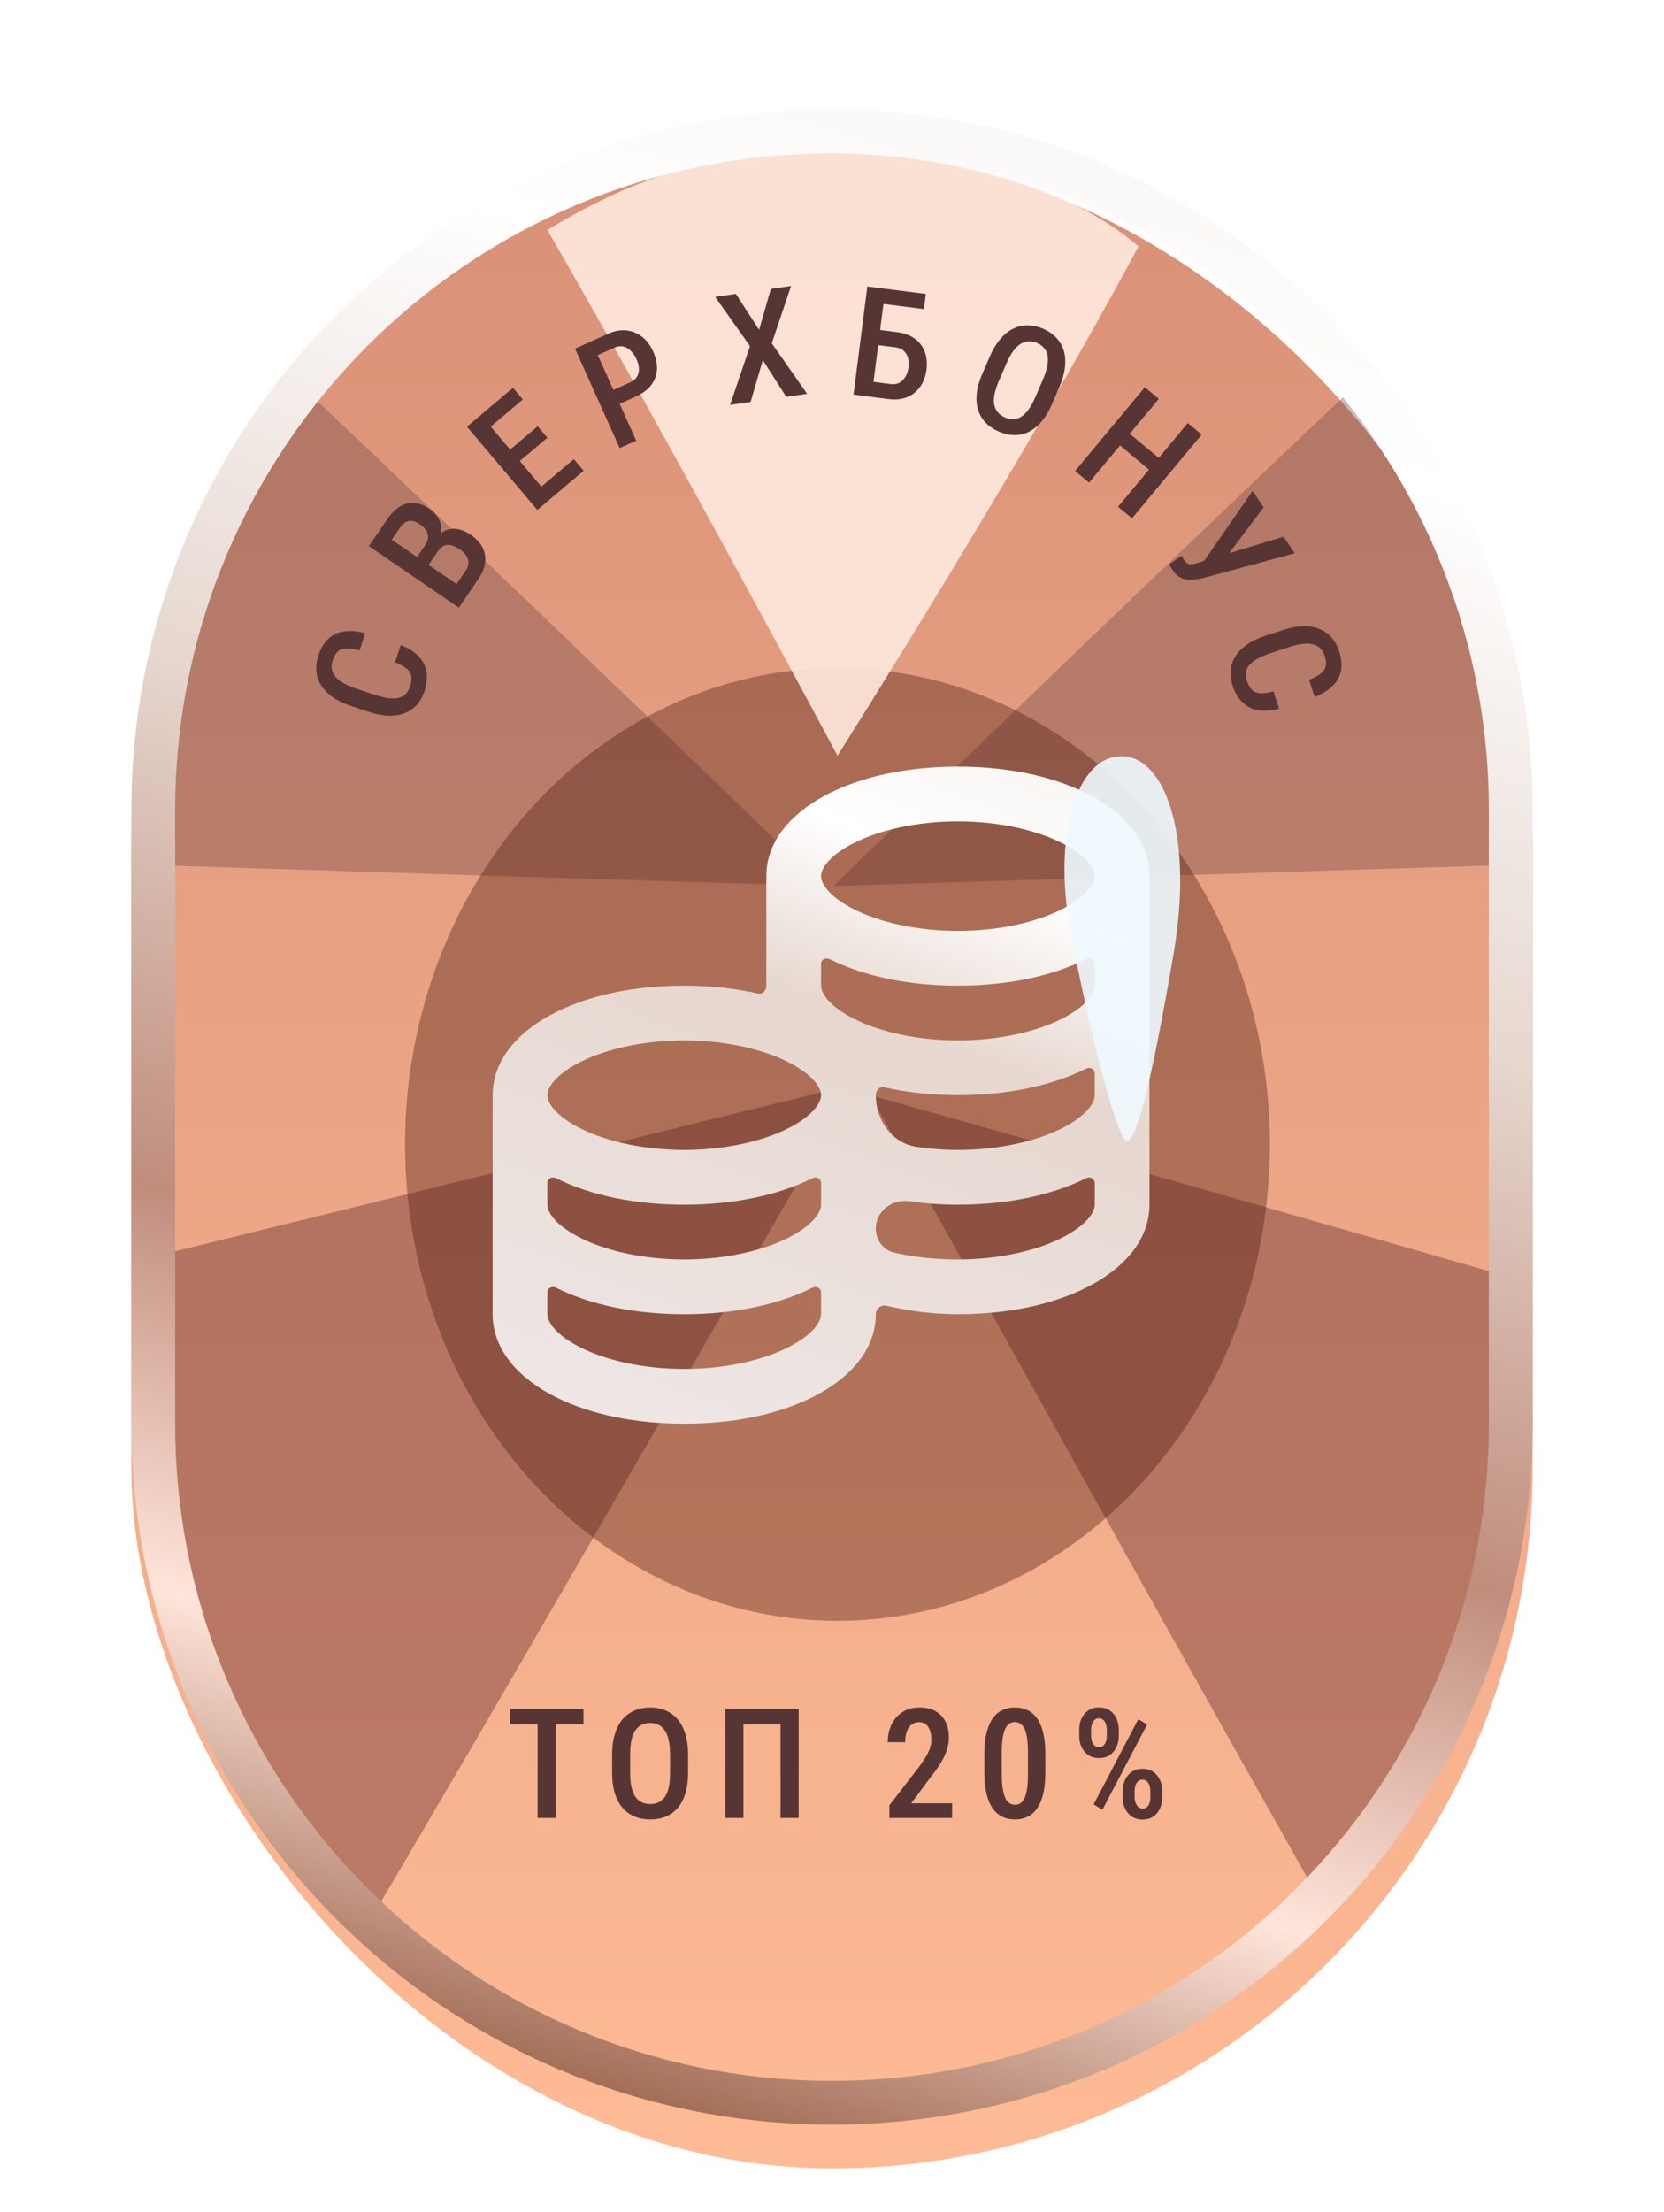 <svg width="100%" height="100%" viewBox="0 0 152 202" fill="none" xmlns="http://www.w3.org/2000/svg">
    <g filter="url(#filter0_d_6897_102218)">
        <rect x="12" y="10.001" width="128" height="184" rx="64" fill="url(#paint0_linear_6897_102218)" />
    </g>
    <g filter="url(#filter1_f_6897_102218)">
        <path
            d="M137.062 78.995C109.961 79.871 76.129 80.901 76.129 80.901C76.129 80.901 102.01 55.806 123.501 35.5C128.501 42 139.001 55 137.062 78.995Z"
            fill="#6C4545" fill-opacity="0.37" />
    </g>
    <g filter="url(#filter2_f_6897_102218)">
        <path
            d="M14.236 78.995C41.337 79.871 75.169 80.901 75.169 80.901C75.169 80.901 49.288 55.806 27.797 35.5C22.797 42 12.297 55 14.236 78.995Z"
            fill="#6C4545" fill-opacity="0.37" />
    </g>
    <g filter="url(#filter3_f_6897_102218)">
        <path
            d="M120 172.5C102.5 141.5 79.5 100 79.5 100C79.5 100 108 108 137.5 116.5C137.5 124 140.5 149 120 172.5Z"
            fill="#6F3434" fill-opacity="0.45" />
    </g>
    <g filter="url(#filter4_f_6897_102218)">
        <path d="M34 175C50 148 78 99 78 99C78 99 43.5 107.5 15 114.5C15 122 8.5 149 34 175Z"
            fill="#6F3434" fill-opacity="0.45" />
    </g>
    <path
        d="M50.761 156.047V166H49.106V156.047H50.761ZM53.297 156.047V157.441H46.598V156.047H53.297ZM62.852 160.21V161.905C62.852 162.607 62.77 163.222 62.606 163.751C62.446 164.28 62.214 164.722 61.909 165.077C61.608 165.428 61.243 165.692 60.815 165.87C60.391 166.048 59.917 166.137 59.393 166.137C58.873 166.137 58.399 166.048 57.971 165.87C57.547 165.692 57.18 165.428 56.87 165.077C56.565 164.722 56.328 164.28 56.16 163.751C55.995 163.222 55.913 162.607 55.913 161.905V160.21C55.913 159.499 55.995 158.877 56.16 158.344C56.324 157.806 56.558 157.357 56.864 156.997C57.173 156.637 57.54 156.366 57.964 156.184C58.393 156.001 58.864 155.91 59.379 155.91C59.903 155.91 60.377 156.001 60.801 156.184C61.23 156.366 61.596 156.637 61.902 156.997C62.207 157.357 62.442 157.806 62.606 158.344C62.77 158.877 62.852 159.499 62.852 160.21ZM61.205 161.905V160.196C61.205 159.69 61.163 159.257 61.081 158.897C61.004 158.533 60.888 158.237 60.733 158.009C60.578 157.776 60.386 157.605 60.159 157.496C59.935 157.382 59.675 157.325 59.379 157.325C59.092 157.325 58.835 157.382 58.607 157.496C58.383 157.605 58.192 157.776 58.033 158.009C57.878 158.237 57.759 158.533 57.677 158.897C57.6 159.257 57.561 159.69 57.561 160.196V161.905C57.561 162.402 57.602 162.83 57.684 163.19C57.766 163.546 57.885 163.838 58.039 164.065C58.199 164.289 58.393 164.455 58.62 164.564C58.848 164.674 59.106 164.729 59.393 164.729C59.685 164.729 59.944 164.674 60.172 164.564C60.4 164.455 60.589 164.289 60.74 164.065C60.895 163.838 61.011 163.546 61.088 163.19C61.166 162.83 61.205 162.402 61.205 161.905ZM72.954 156.047V166H71.299V157.441H67.909V166H66.248V156.047H72.954ZM86.971 164.66V166H81.243V164.845L83.956 161.324C84.253 160.928 84.481 160.586 84.64 160.299C84.804 160.007 84.918 159.745 84.982 159.513C85.046 159.28 85.078 159.052 85.078 158.829C85.078 158.519 85.034 158.246 84.948 158.009C84.865 157.772 84.743 157.587 84.578 157.455C84.414 157.318 84.214 157.25 83.977 157.25C83.681 157.25 83.437 157.33 83.245 157.489C83.054 157.644 82.913 157.861 82.822 158.139C82.731 158.412 82.685 158.727 82.685 159.082H81.092C81.092 158.499 81.204 157.968 81.427 157.489C81.655 157.006 81.985 156.623 82.418 156.341C82.851 156.054 83.378 155.91 83.997 155.91C84.572 155.91 85.057 156.022 85.453 156.245C85.855 156.468 86.157 156.787 86.363 157.202C86.572 157.612 86.677 158.098 86.677 158.658C86.677 158.968 86.634 159.278 86.547 159.588C86.465 159.893 86.349 160.196 86.199 160.497C86.048 160.798 85.866 161.101 85.652 161.406C85.442 161.712 85.212 162.021 84.961 162.336L83.239 164.66H86.971ZM95.487 160.189V161.816C95.487 162.596 95.421 163.261 95.289 163.812C95.157 164.359 94.967 164.804 94.721 165.146C94.475 165.487 94.184 165.738 93.846 165.897C93.509 166.057 93.131 166.137 92.712 166.137C92.383 166.137 92.076 166.087 91.789 165.986C91.502 165.886 91.242 165.729 91.009 165.515C90.782 165.3 90.586 165.025 90.421 164.688C90.257 164.346 90.132 163.938 90.046 163.464C89.959 162.99 89.916 162.441 89.916 161.816V160.189C89.916 159.406 89.984 158.745 90.121 158.207C90.257 157.665 90.449 157.225 90.695 156.888C90.941 156.546 91.233 156.298 91.57 156.143C91.912 155.988 92.29 155.91 92.705 155.91C93.033 155.91 93.341 155.96 93.628 156.061C93.915 156.156 94.172 156.309 94.4 156.519C94.628 156.728 94.824 157.002 94.988 157.339C95.152 157.672 95.275 158.075 95.357 158.549C95.444 159.018 95.487 159.565 95.487 160.189ZM93.901 162.056V159.937C93.901 159.545 93.883 159.198 93.846 158.897C93.81 158.597 93.76 158.341 93.696 158.132C93.632 157.922 93.55 157.754 93.45 157.626C93.354 157.494 93.243 157.398 93.115 157.339C92.992 157.275 92.855 157.243 92.705 157.243C92.518 157.243 92.349 157.291 92.199 157.387C92.053 157.482 91.928 157.637 91.823 157.852C91.723 158.061 91.645 158.339 91.591 158.686C91.536 159.027 91.508 159.444 91.508 159.937V162.056C91.508 162.452 91.527 162.801 91.563 163.102C91.6 163.402 91.652 163.662 91.72 163.881C91.789 164.095 91.871 164.271 91.966 164.407C92.062 164.539 92.171 164.637 92.295 164.701C92.422 164.765 92.561 164.797 92.712 164.797C92.903 164.797 93.072 164.747 93.217 164.646C93.368 164.546 93.493 164.389 93.593 164.175C93.694 163.956 93.769 163.671 93.819 163.32C93.874 162.969 93.901 162.548 93.901 162.056ZM98.582 158.487V157.961C98.582 157.583 98.65 157.239 98.787 156.929C98.928 156.619 99.133 156.37 99.402 156.184C99.671 155.997 99.999 155.903 100.387 155.903C100.779 155.903 101.109 155.997 101.378 156.184C101.651 156.37 101.856 156.619 101.993 156.929C102.13 157.239 102.198 157.583 102.198 157.961V158.487C102.198 158.856 102.13 159.196 101.993 159.506C101.856 159.816 101.654 160.064 101.385 160.251C101.116 160.438 100.785 160.531 100.394 160.531C100.006 160.531 99.676 160.438 99.402 160.251C99.133 160.064 98.928 159.816 98.787 159.506C98.65 159.196 98.582 158.856 98.582 158.487ZM99.669 157.961V158.487C99.669 158.67 99.694 158.84 99.744 159C99.799 159.16 99.879 159.289 99.983 159.39C100.093 159.49 100.229 159.54 100.394 159.54C100.558 159.54 100.692 159.49 100.797 159.39C100.902 159.289 100.979 159.16 101.029 159C101.079 158.84 101.104 158.67 101.104 158.487V157.961C101.104 157.774 101.077 157.601 101.022 157.441C100.972 157.277 100.893 157.145 100.783 157.045C100.678 156.945 100.544 156.895 100.38 156.895C100.22 156.895 100.088 156.945 99.983 157.045C99.879 157.145 99.799 157.277 99.744 157.441C99.694 157.601 99.669 157.774 99.669 157.961ZM102.554 164.093V163.56C102.554 163.186 102.624 162.844 102.766 162.534C102.907 162.224 103.112 161.976 103.381 161.789C103.65 161.602 103.976 161.509 104.358 161.509C104.755 161.509 105.085 161.602 105.35 161.789C105.618 161.976 105.821 162.224 105.958 162.534C106.099 162.844 106.17 163.186 106.17 163.56V164.093C106.17 164.466 106.102 164.808 105.965 165.118C105.828 165.428 105.625 165.676 105.356 165.863C105.088 166.05 104.759 166.144 104.372 166.144C103.98 166.144 103.647 166.05 103.374 165.863C103.105 165.676 102.9 165.428 102.759 165.118C102.622 164.808 102.554 164.466 102.554 164.093ZM103.641 163.56V164.093C103.641 164.271 103.67 164.441 103.729 164.605C103.789 164.765 103.871 164.895 103.976 164.995C104.085 165.095 104.217 165.146 104.372 165.146C104.55 165.146 104.689 165.095 104.789 164.995C104.894 164.895 104.969 164.765 105.015 164.605C105.06 164.446 105.083 164.275 105.083 164.093V163.56C105.083 163.373 105.056 163.2 105.001 163.04C104.951 162.881 104.871 162.751 104.762 162.65C104.657 162.55 104.525 162.5 104.365 162.5C104.201 162.5 104.064 162.55 103.955 162.65C103.85 162.751 103.77 162.883 103.716 163.047C103.666 163.206 103.641 163.377 103.641 163.56ZM104.782 157.469L100.701 165.248L99.901 164.756L103.982 156.977L104.782 157.469Z"
        fill="#573535" />
    <g filter="url(#filter5_f_6897_102218)">
        <ellipse cx="76.5" cy="104.5" rx="39.5" ry="43.5" fill="#541E12" fill-opacity="0.4" />
    </g>
    <g filter="url(#filter6_d_6897_102218)">
        <path
            d="M88.5 68C84.018 68 79.955 68.84 76.781 70.422C73.607 72.004 71 74.582 71 78V88C71 88.449 70.669 88.812 70.231 88.714C68.154 88.251 65.894 88 63.5 88C59.018 88 54.955 88.84 51.781 90.422C48.607 92.004 46 94.582 46 98V118C46 121.418 48.607 123.996 51.781 125.578C54.955 127.16 59.018 128 63.5 128C67.982 128 72.045 127.16 75.219 125.578C78.393 123.996 81 121.418 81 118C81 117.487 81.486 117.113 81.986 117.229C84.008 117.698 86.186 118 88.5 118C92.982 118 97.045 117.16 100.219 115.578C103.393 113.996 106 111.418 106 108V78C106 74.582 103.393 72.004 100.219 70.422C97.045 68.84 92.982 68 88.5 68ZM88.5 73C92.309 73 95.697 73.82 97.953 74.953C100.209 76.086 101 77.277 101 78C101 78.723 100.209 79.914 97.953 81.047C95.697 82.18 92.309 83 88.5 83C84.691 83 81.303 82.18 79.047 81.047C76.791 79.914 76 78.723 76 78C76 77.277 76.791 76.086 79.047 74.953C81.303 73.82 84.691 73 88.5 73ZM76 86.021C76 85.612 76.415 85.395 76.781 85.578C79.955 87.16 84.018 88 88.5 88C92.982 88 97.045 87.16 100.219 85.578C100.584 85.395 101 85.612 101 86.021V88C101 88.723 100.209 89.914 97.953 91.047C95.697 92.18 92.309 93 88.5 93C84.691 93 81.303 92.18 79.047 91.047C76.791 89.914 76 88.723 76 88V86.021ZM63.5 93C67.309 93 70.697 93.82 72.953 94.953C75.209 96.086 76 97.277 76 98C76 98.723 75.209 99.914 72.953 101.047C70.697 102.18 67.309 103 63.5 103C59.691 103 56.303 102.18 54.047 101.047C51.791 99.914 51 98.723 51 98C51 97.277 51.791 96.086 54.047 94.953C56.303 93.82 59.691 93 63.5 93ZM100.219 95.578C100.584 95.395 101 95.612 101 96.021V98C101 98.723 100.209 99.914 97.953 101.047C95.697 102.18 92.309 103 88.5 103C87.173 103 85.906 102.898 84.719 102.717C82.457 102.373 81 100.287 81 98C81 97.551 81.331 97.188 81.769 97.286C83.846 97.749 86.106 98 88.5 98C92.982 98 97.045 97.16 100.219 95.578ZM51 106.021C51 105.612 51.416 105.395 51.781 105.578C54.955 107.16 59.018 108 63.5 108C67.982 108 72.045 107.16 75.219 105.578C75.585 105.395 76 105.612 76 106.021V108C76 108.723 75.209 109.914 72.953 111.047C70.697 112.18 67.309 113 63.5 113C59.691 113 56.303 112.18 54.047 111.047C51.791 109.914 51 108.723 51 108V106.021ZM100.219 105.578C100.584 105.395 101 105.612 101 106.021V108C101 108.723 100.209 109.914 97.953 111.047C95.697 112.18 92.309 113 88.5 113C86.374 113 84.4 112.776 82.666 112.373C81.66 112.138 81 111.209 81 110.175C81 108.602 82.492 107.456 84.048 107.683C85.465 107.891 86.949 108 88.5 108C92.982 108 97.045 107.16 100.219 105.578ZM51 116.021C51 115.612 51.416 115.395 51.781 115.578C54.955 117.16 59.018 118 63.5 118C67.982 118 72.045 117.16 75.219 115.578C75.585 115.395 76 115.612 76 116.021V118C76 118.723 75.209 119.914 72.953 121.047C70.697 122.18 67.309 123 63.5 123C59.691 123 56.303 122.18 54.047 121.047C51.791 119.914 51 118.723 51 118V116.021Z"
            fill="url(#paint1_linear_6897_102218)" />
    </g>
    <g filter="url(#filter7_f_6897_102218)">
        <path
            d="M76.5 14C84 14 96.5 16 104 22.5C93 43 76.5 69 76.5 69C76.5 69 61 40 50 21C61.5 14 69 14 76.5 14Z"
            fill="#FFEADE" fill-opacity="0.9" />
    </g>
    <g filter="url(#filter8_d_6897_102218)">
        <path fill-rule="evenodd" clip-rule="evenodd"
            d="M136 130V74C136 40.863 109.137 14 76 14C42.863 14 16 40.863 16 74V130C16 163.137 42.863 190 76 190C109.137 190 136 163.137 136 130ZM76 10C40.654 10 12 38.654 12 74V130C12 165.346 40.654 194 76 194C111.346 194 140 165.346 140 130V74C140 38.654 111.346 10 76 10Z"
            fill="url(#paint2_linear_6897_102218)" />
    </g>
    <g filter="url(#filter9_d_6897_102218)">
        <path
            d="M36.085 59.475L36.607 57.905C37.28 58.163 37.816 58.495 38.214 58.901C38.607 59.306 38.852 59.782 38.949 60.328C39.047 60.87 38.986 61.471 38.766 62.133C38.599 62.634 38.359 63.054 38.045 63.391C37.732 63.724 37.359 63.972 36.925 64.135C36.487 64.297 35.995 64.368 35.449 64.35C34.904 64.327 34.316 64.21 33.685 64L32.011 63.443C31.38 63.233 30.84 62.972 30.392 62.659C29.945 62.342 29.595 61.986 29.343 61.59C29.091 61.193 28.943 60.765 28.899 60.304C28.853 59.837 28.915 59.348 29.085 58.838C29.302 58.185 29.61 57.678 30.009 57.316C30.408 56.954 30.89 56.732 31.455 56.651C32.02 56.571 32.657 56.627 33.366 56.819L32.844 58.389C32.365 58.254 31.967 58.193 31.65 58.208C31.331 58.217 31.072 58.308 30.874 58.483C30.678 58.653 30.521 58.917 30.401 59.276C30.302 59.575 30.273 59.85 30.313 60.104C30.355 60.353 30.465 60.585 30.644 60.798C30.82 61.005 31.065 61.2 31.379 61.381C31.691 61.557 32.071 61.72 32.521 61.869L34.207 62.431C34.64 62.575 35.032 62.674 35.383 62.729C35.735 62.783 36.048 62.787 36.324 62.739C36.595 62.69 36.825 62.582 37.015 62.414C37.201 62.246 37.346 62.006 37.45 61.694C37.573 61.323 37.614 61.007 37.57 60.748C37.528 60.484 37.387 60.252 37.146 60.052C36.905 59.852 36.552 59.659 36.085 59.475Z"
            fill="#573535" />
        <path
            d="M40.014 49.311L38.869 50.987L37.815 50.275L38.83 48.791C38.987 48.561 39.075 48.335 39.096 48.111C39.116 47.888 39.068 47.675 38.951 47.474C38.837 47.27 38.658 47.084 38.413 46.916C38.143 46.731 37.897 46.618 37.676 46.578C37.452 46.535 37.245 46.567 37.055 46.675C36.868 46.779 36.69 46.955 36.52 47.203L35.783 48.281L42.848 53.111L41.911 54.483L33.694 48.865L35.369 46.416C35.631 46.033 35.91 45.721 36.206 45.482C36.501 45.236 36.811 45.07 37.135 44.983C37.46 44.895 37.801 44.894 38.157 44.977C38.513 45.055 38.883 45.225 39.266 45.487C39.601 45.716 39.861 45.998 40.045 46.334C40.226 46.667 40.31 47.037 40.298 47.443C40.284 47.842 40.153 48.26 39.904 48.697L40.014 49.311ZM43.682 51.892L42.262 53.969L41.548 52.554L42.536 51.109C42.703 50.865 42.788 50.627 42.791 50.397C42.794 50.167 42.728 49.948 42.594 49.741C42.46 49.533 42.267 49.343 42.014 49.171C41.751 48.991 41.498 48.868 41.257 48.802C41.015 48.736 40.789 48.742 40.581 48.821C40.373 48.899 40.184 49.062 40.014 49.311L39.069 50.693L38.027 49.965L39.235 48.198L39.852 48.156C40.129 47.766 40.447 47.511 40.805 47.392C41.159 47.269 41.522 47.25 41.895 47.334C42.269 47.418 42.623 47.575 42.958 47.803C43.48 48.161 43.854 48.56 44.078 49C44.297 49.437 44.375 49.901 44.31 50.392C44.243 50.877 44.034 51.377 43.682 51.892Z"
            fill="#573535" />
        <path
            d="M52.418 40.924L53.314 41.984L50.014 44.773L49.118 43.713L52.418 40.924ZM43.923 36.89L50.348 44.491L49.08 45.563L42.654 37.962L43.923 36.89ZM49.119 37.922L50.001 38.966L47.146 41.38L46.263 40.336L49.119 37.922ZM46.857 34.409L47.757 35.474L44.489 38.237L43.589 37.172L46.857 34.409Z"
            fill="#573535" />
        <path
            d="M58.09 35.198L56.176 36.059L55.607 34.793L57.521 33.933C57.833 33.793 58.054 33.613 58.186 33.394C58.321 33.173 58.38 32.927 58.363 32.655C58.35 32.381 58.277 32.096 58.144 31.801C58.017 31.519 57.852 31.273 57.648 31.065C57.449 30.855 57.219 30.716 56.959 30.648C56.698 30.58 56.41 30.617 56.094 30.759L54.604 31.429L58.114 39.235L56.605 39.913L52.524 30.836L55.523 29.487C56.121 29.218 56.688 29.113 57.224 29.172C57.761 29.231 58.239 29.428 58.66 29.763C59.078 30.095 59.414 30.541 59.666 31.102C59.93 31.688 60.044 32.242 60.008 32.762C59.972 33.283 59.794 33.753 59.473 34.172C59.15 34.587 58.689 34.929 58.09 35.198Z"
            fill="#573535" />
        <path
            d="M67.219 25.838L69.34 29.118L70.412 25.38L72.26 25.115L70.497 30.347L73.728 34.959L71.819 35.233L69.681 31.88L68.565 35.7L66.69 35.969L68.511 30.611L65.331 26.109L67.219 25.838Z"
            fill="#573535" />
        <path
            d="M84.572 25.842L84.395 27.225L80.693 26.752L79.607 35.241L77.966 35.031L79.228 25.159L84.572 25.842ZM79.92 29.072L81.968 29.334C82.606 29.415 83.136 29.612 83.561 29.923C83.985 30.235 84.288 30.632 84.47 31.114C84.656 31.598 84.71 32.145 84.632 32.755C84.574 33.207 84.451 33.611 84.263 33.969C84.08 34.327 83.837 34.626 83.535 34.868C83.237 35.11 82.892 35.282 82.497 35.383C82.103 35.484 81.666 35.504 81.187 35.443L77.966 35.031L79.228 25.159L80.876 25.369L79.79 33.866L81.363 34.067C81.689 34.108 81.963 34.063 82.187 33.931C82.415 33.795 82.596 33.604 82.728 33.359C82.866 33.11 82.954 32.834 82.993 32.532C83.031 32.229 83.014 31.948 82.942 31.691C82.874 31.43 82.746 31.213 82.556 31.042C82.372 30.867 82.117 30.759 81.791 30.717L79.744 30.455L79.92 29.072Z"
            fill="#573535" />
        <path
            d="M96.767 34.339L96.095 35.896C95.816 36.54 95.497 37.072 95.137 37.493C94.781 37.915 94.392 38.229 93.971 38.434C93.556 38.637 93.116 38.735 92.653 38.728C92.193 38.724 91.723 38.617 91.242 38.409C90.765 38.203 90.365 37.934 90.042 37.601C89.723 37.27 89.491 36.882 89.346 36.437C89.206 35.989 89.164 35.489 89.219 34.937C89.278 34.387 89.446 33.79 89.725 33.145L90.397 31.589C90.678 30.936 91 30.398 91.362 29.973C91.726 29.544 92.12 29.225 92.543 29.016C92.97 28.808 93.414 28.705 93.876 28.705C94.341 28.708 94.81 28.811 95.283 29.015C95.764 29.223 96.163 29.495 96.48 29.83C96.801 30.167 97.03 30.561 97.168 31.013C97.306 31.465 97.343 31.97 97.281 32.529C97.22 33.083 97.049 33.687 96.767 34.339ZM94.582 35.243L95.26 33.674C95.46 33.209 95.594 32.796 95.662 32.433C95.735 32.067 95.746 31.749 95.694 31.479C95.644 31.204 95.536 30.971 95.37 30.78C95.21 30.587 94.994 30.432 94.722 30.314C94.459 30.201 94.2 30.151 93.945 30.165C93.697 30.177 93.453 30.258 93.215 30.408C92.982 30.556 92.756 30.781 92.536 31.083C92.322 31.383 92.115 31.765 91.915 32.229L91.237 33.798C91.04 34.254 90.908 34.664 90.841 35.027C90.775 35.386 90.768 35.701 90.82 35.971C90.878 36.239 90.99 36.469 91.156 36.66C91.322 36.85 91.536 37.003 91.8 37.117C92.068 37.232 92.328 37.285 92.58 37.275C92.833 37.265 93.073 37.187 93.299 37.042C93.532 36.894 93.754 36.672 93.966 36.377C94.18 36.077 94.385 35.699 94.582 35.243Z"
            fill="#573535" />
        <path
            d="M106.121 41.037L105.229 42.108L102.009 39.426L102.901 38.355L106.121 41.037ZM105.852 35.421L99.482 43.069L98.206 42.005L104.576 34.358L105.852 35.421ZM109.77 38.685L103.4 46.333L102.129 45.274L108.499 37.626L109.77 38.685Z"
            fill="#573535" />
        <path
            d="M110.758 49.977L117.244 48.007L118.268 49.517L109.966 51.769C109.699 51.83 109.434 51.877 109.171 51.912C108.911 51.951 108.658 51.955 108.411 51.924C108.168 51.891 107.937 51.805 107.717 51.668C107.5 51.534 107.297 51.328 107.107 51.049C107.054 50.97 106.995 50.875 106.931 50.764C106.869 50.657 106.824 50.578 106.794 50.526L107.933 49.745C107.955 49.786 107.994 49.856 108.05 49.955C108.113 50.056 108.157 50.125 108.183 50.163C108.3 50.336 108.426 50.444 108.559 50.486C108.698 50.529 108.848 50.535 109.008 50.503C109.169 50.471 109.338 50.425 109.517 50.364L110.758 49.977ZM115.429 45.331L111.969 49.924L110.693 51.343L109.932 50.306L114.416 43.837L115.429 45.331Z"
            fill="#573535" />
        <path
            d="M116.326 62.131L116.843 63.703C116.149 63.897 115.521 63.95 114.96 63.861C114.402 63.771 113.922 63.535 113.518 63.155C113.116 62.778 112.807 62.259 112.589 61.596C112.424 61.094 112.367 60.614 112.418 60.156C112.47 59.702 112.622 59.281 112.873 58.891C113.128 58.5 113.48 58.149 113.93 57.839C114.381 57.532 114.922 57.275 115.554 57.067L117.23 56.516C117.862 56.309 118.451 56.196 118.997 56.18C119.545 56.168 120.038 56.245 120.477 56.413C120.916 56.581 121.29 56.837 121.6 57.181C121.916 57.528 122.157 57.957 122.325 58.468C122.54 59.122 122.595 59.713 122.491 60.241C122.386 60.77 122.132 61.235 121.726 61.637C121.321 62.039 120.776 62.373 120.092 62.642L119.576 61.07C120.04 60.893 120.396 60.705 120.642 60.504C120.893 60.306 121.046 60.078 121.101 59.82C121.156 59.567 121.125 59.261 121.007 58.901C120.909 58.603 120.768 58.364 120.584 58.184C120.402 58.009 120.175 57.889 119.905 57.825C119.64 57.763 119.327 57.753 118.967 57.795C118.612 57.839 118.209 57.936 117.759 58.084L116.071 58.639C115.638 58.781 115.264 58.935 114.949 59.101C114.634 59.267 114.381 59.451 114.188 59.653C114 59.854 113.879 60.079 113.826 60.326C113.778 60.572 113.805 60.852 113.907 61.163C114.03 61.535 114.186 61.813 114.375 61.995C114.566 62.182 114.818 62.284 115.13 62.301C115.443 62.318 115.842 62.261 116.326 62.131Z"
            fill="#573535" />
    </g>
    <g filter="url(#filter10_f_6897_102218)">
        <path
            d="M107.208 87.042C105.36 97.852 103.886 104.165 102.96 104.189C102.035 104.213 99.288 93.187 97.742 84.766C96.196 76.345 98.297 69.154 102.347 69.049C106.396 68.944 109.056 76.233 107.208 87.042Z"
            fill="#EEFAFF" fill-opacity="0.9" />
    </g>
    <defs>
        <filter id="filter0_d_6897_102218" x="8" y="10.001" width="136" height="192" filterUnits="userSpaceOnUse"
            color-interpolation-filters="sRGB">
            <feFlood flood-opacity="0" result="BackgroundImageFix" />
            <feColorMatrix in="SourceAlpha" type="matrix" values="0 0 0 0 0 0 0 0 0 0 0 0 0 0 0 0 0 0 127 0"
                result="hardAlpha" />
            <feOffset dy="4" />
            <feGaussianBlur stdDeviation="2" />
            <feComposite in2="hardAlpha" operator="out" />
            <feColorMatrix type="matrix" values="0 0 0 0 0 0 0 0 0 0 0 0 0 0 0 0 0 0 0.25 0" />
            <feBlend mode="normal" in2="BackgroundImageFix" result="effect1_dropShadow_6897_102218" />
            <feBlend mode="normal" in="SourceGraphic" in2="effect1_dropShadow_6897_102218" result="shape" />
        </filter>
        <filter id="filter1_f_6897_102218" x="62.129" y="21.5" width="89.169" height="73.401"
            filterUnits="userSpaceOnUse" color-interpolation-filters="sRGB">
            <feFlood flood-opacity="0" result="BackgroundImageFix" />
            <feBlend mode="normal" in="SourceGraphic" in2="BackgroundImageFix" result="shape" />
            <feGaussianBlur stdDeviation="7" result="effect1_foregroundBlur_6897_102218" />
        </filter>
        <filter id="filter2_f_6897_102218" x="-0" y="21.5" width="89.169" height="73.401"
            filterUnits="userSpaceOnUse" color-interpolation-filters="sRGB">
            <feFlood flood-opacity="0" result="BackgroundImageFix" />
            <feBlend mode="normal" in="SourceGraphic" in2="BackgroundImageFix" result="shape" />
            <feGaussianBlur stdDeviation="7" result="effect1_foregroundBlur_6897_102218" />
        </filter>
        <filter id="filter3_f_6897_102218" x="65.5" y="86" width="86.154" height="100.5"
            filterUnits="userSpaceOnUse" color-interpolation-filters="sRGB">
            <feFlood flood-opacity="0" result="BackgroundImageFix" />
            <feBlend mode="normal" in="SourceGraphic" in2="BackgroundImageFix" result="shape" />
            <feGaussianBlur stdDeviation="7" result="effect1_foregroundBlur_6897_102218" />
        </filter>
        <filter id="filter4_f_6897_102218" x="0.259" y="85" width="91.741" height="104"
            filterUnits="userSpaceOnUse" color-interpolation-filters="sRGB">
            <feFlood flood-opacity="0" result="BackgroundImageFix" />
            <feBlend mode="normal" in="SourceGraphic" in2="BackgroundImageFix" result="shape" />
            <feGaussianBlur stdDeviation="7" result="effect1_foregroundBlur_6897_102218" />
        </filter>
        <filter id="filter5_f_6897_102218" x="13" y="37" width="127" height="135" filterUnits="userSpaceOnUse"
            color-interpolation-filters="sRGB">
            <feFlood flood-opacity="0" result="BackgroundImageFix" />
            <feBlend mode="normal" in="SourceGraphic" in2="BackgroundImageFix" result="shape" />
            <feGaussianBlur stdDeviation="12" result="effect1_foregroundBlur_6897_102218" />
        </filter>
        <filter id="filter6_d_6897_102218" x="42" y="67" width="66" height="66" filterUnits="userSpaceOnUse"
            color-interpolation-filters="sRGB">
            <feFlood flood-opacity="0" result="BackgroundImageFix" />
            <feColorMatrix in="SourceAlpha" type="matrix" values="0 0 0 0 0 0 0 0 0 0 0 0 0 0 0 0 0 0 127 0"
                result="hardAlpha" />
            <feOffset dx="-1" dy="2" />
            <feGaussianBlur stdDeviation="1.5" />
            <feComposite in2="hardAlpha" operator="out" />
            <feColorMatrix type="matrix" values="0 0 0 0 0.4 0 0 0 0 0.171 0 0 0 0 0.098 0 0 0 0.4 0" />
            <feBlend mode="normal" in2="BackgroundImageFix" result="effect1_dropShadow_6897_102218" />
            <feBlend mode="normal" in="SourceGraphic" in2="effect1_dropShadow_6897_102218" result="shape" />
        </filter>
        <filter id="filter7_f_6897_102218" x="36" y="-0" width="82" height="83" filterUnits="userSpaceOnUse"
            color-interpolation-filters="sRGB">
            <feFlood flood-opacity="0" result="BackgroundImageFix" />
            <feBlend mode="normal" in="SourceGraphic" in2="BackgroundImageFix" result="shape" />
            <feGaussianBlur stdDeviation="7" result="effect1_foregroundBlur_6897_102218" />
        </filter>
        <filter id="filter8_d_6897_102218" x="9" y="7" width="134" height="190" filterUnits="userSpaceOnUse"
            color-interpolation-filters="sRGB">
            <feFlood flood-opacity="0" result="BackgroundImageFix" />
            <feColorMatrix in="SourceAlpha" type="matrix" values="0 0 0 0 0 0 0 0 0 0 0 0 0 0 0 0 0 0 127 0"
                result="hardAlpha" />
            <feOffset />
            <feGaussianBlur stdDeviation="1.5" />
            <feComposite in2="hardAlpha" operator="out" />
            <feColorMatrix type="matrix" values="0 0 0 0 0.355 0 0 0 0 0.368 0 0 0 0 0.388 0 0 0 0.55 0" />
            <feBlend mode="normal" in2="BackgroundImageFix" result="effect1_dropShadow_6897_102218" />
            <feBlend mode="normal" in="SourceGraphic" in2="effect1_dropShadow_6897_102218" result="shape" />
        </filter>
        <filter id="filter9_d_6897_102218" x="27.997" y="25.107" width="95.349" height="41.23"
            filterUnits="userSpaceOnUse" color-interpolation-filters="sRGB">
            <feFlood flood-opacity="0" result="BackgroundImageFix" />
            <feColorMatrix in="SourceAlpha" type="matrix" values="0 0 0 0 0 0 0 0 0 0 0 0 0 0 0 0 0 0 127 0"
                result="hardAlpha" />
            <feOffset dy="1" />
            <feComposite in2="hardAlpha" operator="out" />
            <feColorMatrix type="matrix" values="0 0 0 0 1 0 0 0 0 1 0 0 0 0 1 0 0 0 0.4 0" />
            <feBlend mode="normal" in2="BackgroundImageFix" result="effect1_dropShadow_6897_102218" />
            <feBlend mode="normal" in="SourceGraphic" in2="effect1_dropShadow_6897_102218" result="shape" />
        </filter>
        <filter id="filter10_f_6897_102218" x="89.233" y="61.048" width="26.573" height="51.141"
            filterUnits="userSpaceOnUse" color-interpolation-filters="sRGB">
            <feFlood flood-opacity="0" result="BackgroundImageFix" />
            <feBlend mode="normal" in="SourceGraphic" in2="BackgroundImageFix" result="shape" />
            <feGaussianBlur stdDeviation="4" result="effect1_foregroundBlur_6897_102218" />
        </filter>
        <linearGradient id="paint0_linear_6897_102218" x1="76" y1="10.001" x2="76" y2="194"
            gradientUnits="userSpaceOnUse">
            <stop stop-color="#D99077" />
            <stop offset="1" stop-color="#FFBB95" />
        </linearGradient>
        <linearGradient id="paint1_linear_6897_102218" x1="101" y1="68" x2="77.85" y2="131.929"
            gradientUnits="userSpaceOnUse">
            <stop stop-color="#F8F5F1" />
            <stop offset="0.188" stop-color="white" />
            <stop offset="0.427" stop-color="#E6D7CF" />
            <stop offset="1" stop-color="#EDE6E4" />
        </linearGradient>
        <linearGradient id="paint2_linear_6897_102218" x1="110" y1="-1" x2="52" y2="191.5"
            gradientUnits="userSpaceOnUse">
            <stop stop-color="#F8F4F1" />
            <stop offset="0.188" stop-color="white" />
            <stop offset="0.427" stop-color="#E6D7CF" />
            <stop offset="0.659" stop-color="#C08D7C" />
            <stop offset="0.833" stop-color="#FFE5DA" />
            <stop offset="1" stop-color="#9D6750" />
        </linearGradient>
    </defs>
</svg>